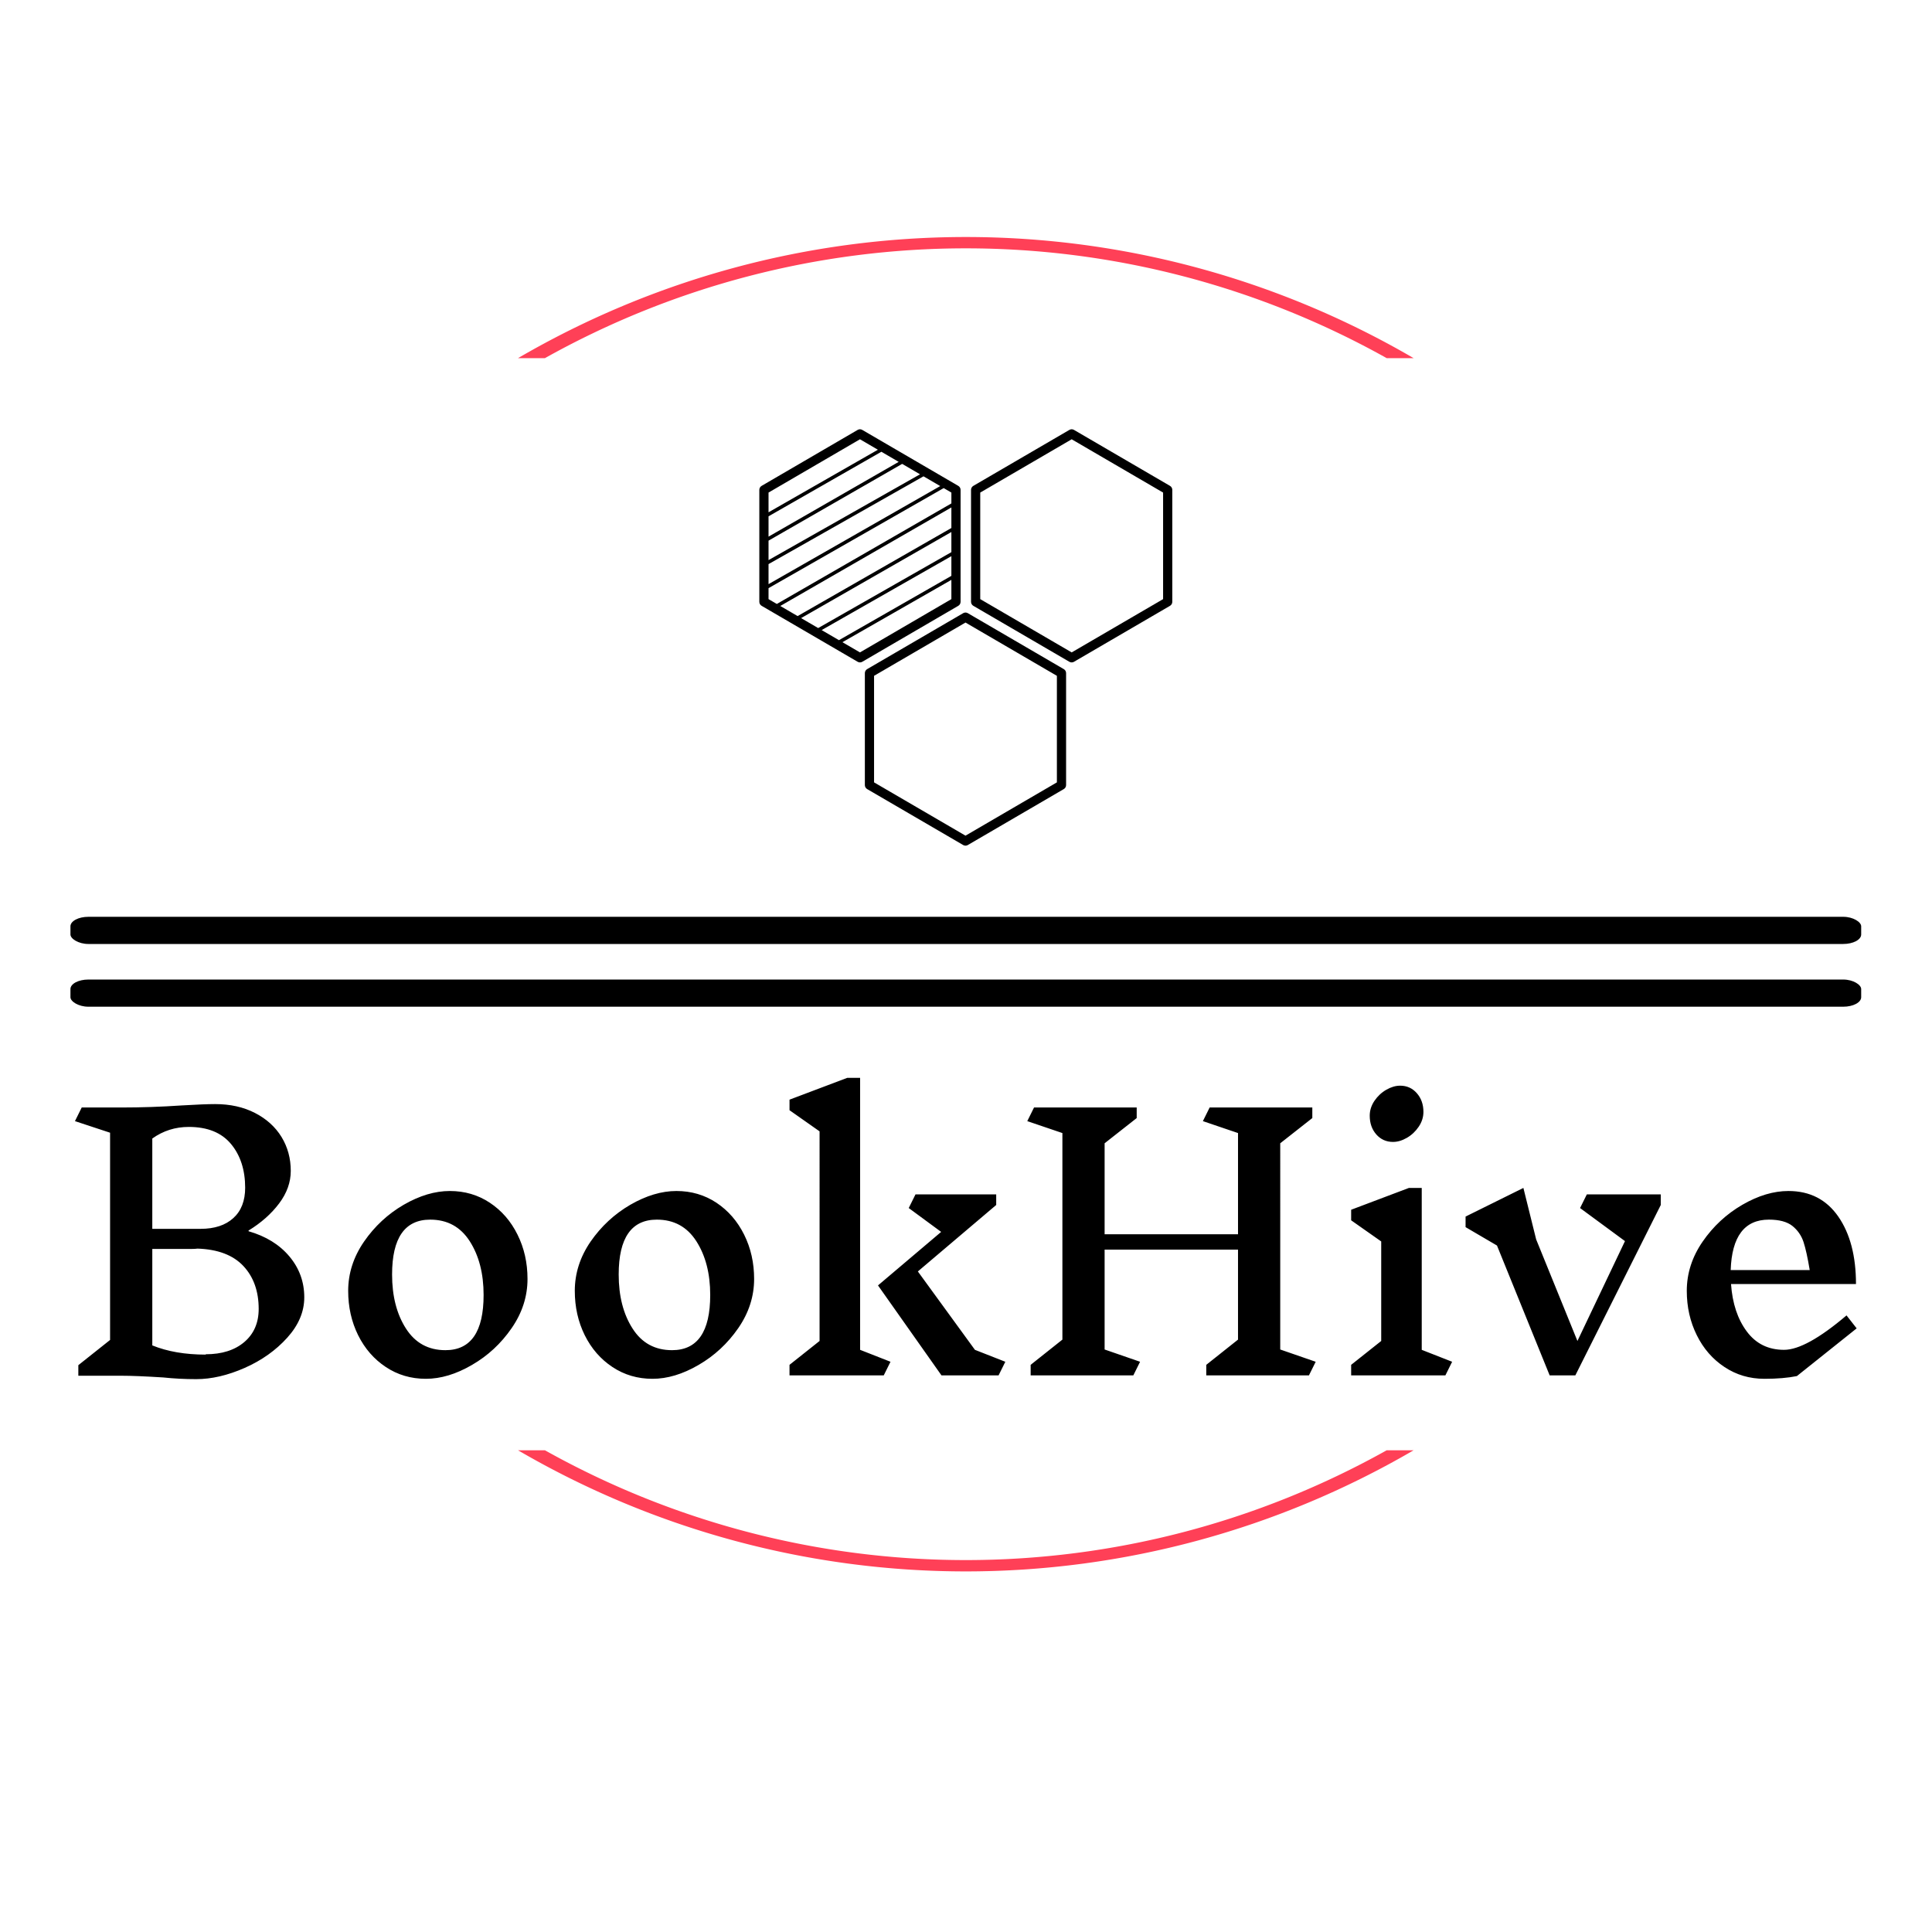<?xml version="1.0" encoding="UTF-8" standalone="no"?>
<svg
        version="1.1"
        width="1000"
        height="1000"
        viewBox="0 0 1000 1000"
        id="svg94"
        sodipodi:docname="logo-black.svg"
        inkscape:version="1.2.2 (732a01da63, 2022-12-09, custom)"
        xmlns:inkscape="http://www.inkscape.org/namespaces/inkscape"
        xmlns:sodipodi="http://sodipodi.sourceforge.net/DTD/sodipodi-0.dtd"
        xmlns="http://www.w3.org/2000/svg"
>
    <defs
            id="defs98"/>
    <sodipodi:namedview
            id="namedview96"
            pagecolor="#505050"
            bordercolor="#ffffff"
            borderopacity="1"
            inkscape:showpageshadow="0"
            inkscape:pageopacity="0"
            inkscape:pagecheckerboard="1"
            inkscape:deskcolor="#505050"
            showgrid="false"
            inkscape:zoom="0.813"
            inkscape:cx="477.24477"
            inkscape:cy="500"
            inkscape:window-width="1920"
            inkscape:window-height="1016"
            inkscape:window-x="0"
            inkscape:window-y="27"
            inkscape:window-maximized="1"
            inkscape:current-layer="svg94"/>
    <g
            id="tight-bounds"
            transform="matrix(3.792,0,0,3.827,-250,-5)">
        <svg
                viewBox="0 0 395.52 247.2"
                height="247.2"
                width="395.52"
                version="1.1"
                id="svg85">
            <g
                    id="g29">
                <svg
                        version="1.1"
                        id="svg27"
                        width="100%"
                        height="100%"/>
            </g>
            <g
                    id="g81">
                <svg
                        viewBox="0 0 395.52 247.2"
                        height="247.2"
                        width="395.52"
                        version="1.1"
                        id="svg79">
                    <g
                            transform="translate(75.544,59.365)"
                            id="g73">
                        <svg
                                viewBox="0 0 244.431 128.47"
                                height="128.47"
                                width="244.431"
                                version="1.1"
                                id="svg71">
                            <g
                                    id="g69">
                                <svg
                                        viewBox="0 0 245.654 129.112"
                                        height="128.47"
                                        width="244.431"
                                        version="1.1"
                                        id="svg67">
                                    <g
                                            id="g32">
                                        <rect
                                                width="245.654"
                                                height="3.693"
                                                x="0"
                                                y="66.268"
                                                fill="#000000"
                                                opacity="1"
                                                stroke-width="0"
                                                stroke="transparent"
                                                fill-opacity="1"
                                                class="rect-o-0"
                                                data-fill-palette-color="primary"
                                                rx="1%"
                                                id="o-0"
                                                data-palette-color="#e04357"/>
                                    </g>
                                    <g
                                            id="g35">
                                        <rect
                                                width="245.654"
                                                height="3.693"
                                                x="0"
                                                y="74.795"
                                                fill="#000000"
                                                opacity="1"
                                                stroke-width="0"
                                                stroke="transparent"
                                                fill-opacity="1"
                                                class="rect-o-1"
                                                data-fill-palette-color="primary"
                                                rx="1%"
                                                id="o-1"
                                                data-palette-color="#e04357"/>
                                    </g>
                                    <g
                                            transform="translate(0.611,88.157)"
                                            id="g52">
                                        <svg
                                                viewBox="0 0 244.431 40.955"
                                                height="40.955"
                                                width="244.431"
                                                version="1.1"
                                                id="svg50">
                                            <g
                                                    id="g48">
                                                <svg
                                                        viewBox="0 0 244.431 40.955"
                                                        height="40.955"
                                                        width="244.431"
                                                        version="1.1"
                                                        id="svg46">
                                                    <g
                                                            id="g44">
                                                        <svg
                                                                viewBox="0 0 244.431 40.955"
                                                                height="40.955"
                                                                width="244.431"
                                                                version="1.1"
                                                                id="svg42">
                                                            <g
                                                                    id="g40">
                                                                <svg
                                                                        width="244.431"
                                                                        viewBox="2.5 -43.65 263.78 44.2"
                                                                        height="40.955"
                                                                        data-palette-color="#e04357"
                                                                        version="1.1"
                                                                        id="svg38">
                                                                    <path
                                                                            d="m 28.2,-21.15 q 3.85,1.1 6.05,3.7 2.2,2.6 2.2,6 v 0 q 0,3.15 -2.52,5.92 -2.53,2.78 -6.3,4.43 -3.78,1.65 -7.18,1.65 v 0 q -2.5,0 -4.9,-0.25 v 0 q -4,-0.25 -6.2,-0.25 v 0 H 3 V -1.5 l 4.7,-3.7 v -30.4 l -5.2,-1.7 1,-2 h 5.8 q 4.55,0 8.95,-0.3 v 0 q 3.4,-0.2 5,-0.2 v 0 q 3.35,0 5.9,1.3 2.55,1.3 3.93,3.52 1.37,2.23 1.37,4.98 v 0 q 0,2.5 -1.72,4.77 -1.73,2.28 -4.53,3.98 v 0 z m -0.5,-6.35 q 0,-3.95 -2.1,-6.45 -2.1,-2.5 -6.25,-2.5 v 0 q -3,0 -5.4,1.7 v 0 13.25 h 7.15 q 3.1,0 4.85,-1.58 1.75,-1.57 1.75,-4.47 v 0 z m -5.85,24.4 q 3.6,0 5.73,-1.8 2.12,-1.8 2.12,-4.85 v 0 q 0,-3.9 -2.27,-6.3 -2.28,-2.4 -6.78,-2.55 v 0 q -0.35,0.05 -0.95,0.05 v 0 H 13.95 V -4.4 q 3.35,1.35 7.9,1.35 v 0 z M 58,-27.05 q 3.3,0 5.92,1.72 2.63,1.73 4.1,4.68 1.48,2.95 1.48,6.5 v 0 q 0,3.85 -2.35,7.22 -2.35,3.38 -5.88,5.4 -3.52,2.03 -6.82,2.03 v 0 q -3.3,0 -5.93,-1.73 -2.62,-1.72 -4.1,-4.67 -1.47,-2.95 -1.47,-6.5 v 0 q 0,-3.85 2.35,-7.23 2.35,-3.37 5.87,-5.4 3.53,-2.02 6.83,-2.02 z m -2.9,4.2 q -5.65,0 -5.65,8.05 v 0 q 0,4.75 2.05,7.92 2.05,3.18 5.85,3.18 v 0 q 5.65,0 5.65,-8.1 v 0 q 0,-4.7 -2.05,-7.88 -2.05,-3.17 -5.85,-3.17 z m 36.45,-4.2 q 3.29,0 5.92,1.72 2.62,1.73 4.1,4.68 1.48,2.95 1.48,6.5 v 0 q 0,3.85 -2.35,7.22 -2.36,3.38 -5.88,5.4 Q 91.3,0.5 88,0.5 v 0 q -3.3,0 -5.93,-1.73 -2.62,-1.72 -4.1,-4.67 -1.47,-2.95 -1.47,-6.5 v 0 q 0,-3.85 2.34,-7.23 2.36,-3.37 5.88,-5.4 3.53,-2.02 6.83,-2.02 z m -2.9,4.2 q -5.65,0 -5.65,8.05 v 0 q 0,4.75 2.05,7.92 2.04,3.18 5.85,3.18 v 0 q 5.65,0 5.65,-8.1 v 0 q 0,-4.7 -2.05,-7.88 -2.05,-3.17 -5.85,-3.17 z m 30.09,19.1 4.5,1.75 -1,2 h -13.95 v -1.55 l 4.45,-3.5 V -35.8 l -4.45,-3.1 v -1.55 l 8.55,-3.2 h 1.9 z m 21.5,1.75 -1,2 h -8.45 l -9.4,-13.2 9.35,-7.85 -4.8,-3.5 1,-2 h 11.95 V -25 l -11.6,9.75 8.45,11.5 z m 45.95,0 -1,2 h -15.2 v -1.55 l 4.7,-3.7 v -13.2 H 154.94 V -3.8 l 5.25,1.8 -1,2 h -15.2 v -1.55 l 4.7,-3.7 v -30.3 l -5.2,-1.75 1,-2 h 15.2 v 1.55 l -4.75,3.7 v 13.35 h 19.75 v -14.85 l -5.2,-1.75 1,-2 h 15.2 v 1.55 l -4.75,3.7 V -3.8 Z m 20.2,0 -1,2 h -13.95 v -1.55 l 4.45,-3.5 v -14.6 l -4.45,-3.1 v -1.55 l 8.55,-3.2 h 1.9 v 23.75 z m -7.7,-40.5 q 1.5,0 2.47,1.1 0.98,1.1 0.98,2.75 v 0 q 0,1.15 -0.7,2.17 -0.7,1.03 -1.75,1.63 -1.05,0.6 -2.05,0.6 v 0 q -1.5,0 -2.48,-1.1 -0.97,-1.1 -0.97,-2.75 v 0 q 0,-1.15 0.7,-2.18 0.7,-1.02 1.75,-1.62 1.05,-0.6 2.05,-0.6 z m 38.59,15.95 V -25 L 224.63,0 h -3.8 l -7.8,-19.05 -4.65,-2.7 v -1.55 l 8.56,-4.2 1.89,7.55 6.11,14.9 7.04,-14.65 -6.65,-4.85 1,-2 z m 29,19.65 -8.85,7 q -2,0.4 -4.8,0.4 v 0 q -3.3,0 -5.92,-1.73 -2.63,-1.72 -4.1,-4.67 -1.48,-2.95 -1.48,-6.5 v 0 q 0,-3.85 2.35,-7.23 2.35,-3.37 5.88,-5.4 3.52,-2.02 6.82,-2.02 v 0 q 4.75,0 7.38,3.75 2.62,3.75 2.62,9.9 v 0 h -18.5 q 0.3,4.25 2.33,6.95 2.02,2.7 5.52,2.7 v 0 q 3.25,0 9.25,-5.05 v 0 z m -13,-15.95 q -5.4,0 -5.65,7.4 v 0 h 11.7 q -0.45,-2.7 -0.92,-4.13 -0.48,-1.42 -1.65,-2.35 -1.18,-0.92 -3.48,-0.92 z"
                                                                            opacity="1"
                                                                            fill="#000000"
                                                                            class="undefined-text-0"
                                                                            data-fill-palette-color="primary"
                                                                            id="text-0"/>
                                                                </svg>
                                                            </g>
                                                        </svg>
                                                    </g>
                                                </svg>
                                            </g>
                                        </svg>
                                    </g>
                                    <g
                                            transform="translate(94.501)"
                                            id="g63">
                                        <svg
                                                viewBox="0 0 56.652 56.599"
                                                height="56.599"
                                                width="56.652"
                                                version="1.1"
                                                id="svg61">
                                            <g
                                                    id="g59">
                                                <svg
                                                        version="1.1"
                                                        x="0"
                                                        y="0"
                                                        viewBox="5.047 5.669 89.734 89.65"
                                                        enable-background="new 0 0 100 100"
                                                        xml:space="preserve"
                                                        height="56.599"
                                                        width="56.652"
                                                        class="icon-icon-0"
                                                        data-fill-palette-color="accent"
                                                        id="icon-0"><g
                             fill="#ffffff"
                             data-fill-palette-color="accent"
                             id="g56"><path
                               d="M 94.281,17.854 73.418,5.803 c -0.309,-0.179 -0.691,-0.179 -1,0 l -20.869,12.05 c -0.311,0.179 -0.5,0.509 -0.5,0.866 v 24.096 c 0,0.357 0.189,0.688 0.5,0.866 L 72.418,55.73 c 0.154,0.09 0.326,0.135 0.5,0.135 0.172,0 0.346,-0.045 0.5,-0.135 L 94.281,43.68 c 0.309,-0.178 0.5,-0.508 0.5,-0.866 V 18.719 c 0,-0.357 -0.191,-0.687 -0.5,-0.865 z M 92.781,42.238 72.918,53.71 53.049,42.238 V 19.296 L 72.918,7.823 92.781,19.296 Z M 48.777,42.815 V 18.719 c 0,-0.357 -0.189,-0.688 -0.5,-0.866 L 27.414,5.803 c -0.311,-0.179 -0.691,-0.178 -1,0 L 5.547,17.853 c -0.311,0.179 -0.5,0.509 -0.5,0.866 v 24.096 c 0,0.357 0.189,0.688 0.5,0.866 L 26.414,55.73 c 0.154,0.09 0.326,0.135 0.5,0.135 0.172,0 0.346,-0.045 0.5,-0.135 L 48.277,43.68 c 0.311,-0.178 0.5,-0.508 0.5,-0.865 z m -2,-5.587 L 22.35,51.075 18.588,48.903 46.777,32.986 Z m 0,-5.103 L 17.834,48.467 14.121,46.323 46.777,27.786 Z M 13.367,45.888 9.601,43.713 46.777,22.497 v 4.427 z M 7.047,28.786 V 24.407 L 31.563,10.51 35.331,12.686 Z M 36.082,13.119 39.965,15.362 7.047,33.838 V 29.649 Z M 7.047,34.699 40.721,15.798 44.354,17.897 7.047,39.013 Z M 26.914,7.823 30.81,10.073 7.047,23.544 V 19.296 Z M 7.047,39.874 45.108,18.332 l 1.67,0.965 v 2.336 L 8.85,43.279 7.047,42.238 Z M 26.914,53.71 23.103,51.51 46.777,38.09 v 4.148 z M 71.203,57.307 50.346,45.259 c -0.309,-0.179 -0.689,-0.179 -1,0 L 28.477,57.307 c -0.309,0.18 -0.5,0.51 -0.5,0.867 V 82.27 c 0,0.357 0.191,0.688 0.5,0.865 l 20.869,12.049 c 0.154,0.09 0.328,0.135 0.5,0.135 0.174,0 0.346,-0.045 0.5,-0.135 L 71.203,83.135 c 0.311,-0.178 0.5,-0.508 0.5,-0.865 V 58.174 c 0,-0.358 -0.189,-0.688 -0.5,-0.867 z M 69.703,81.691 49.846,93.164 29.977,81.691 V 58.75 L 49.846,47.28 69.703,58.75 Z M 27.732,54.865"
                               fill="#000000"
                               data-fill-palette-color="accent"
                               id="path54" /></g></svg>
                                            </g>
                                        </svg>
                                    </g>
                                    <g
                                            id="g65"/>
                                </svg>
                            </g>
                        </svg>
                    </g>
                    <g
                            id="g77">
                        <path
                                d="m 136.636,49.745 a 122.216,122.216 0 0 1 122.248,0 h -3.675 a 118.541,118.541 0 0 0 -114.898,0 h -3.675 m 0,147.71 a 122.216,122.216 0 0 0 122.248,0 h -3.675 a 118.541,118.541 0 0 1 -114.898,0 h -3.675"
                                fill="#ff4057"
                                stroke="transparent"
                                data-fill-palette-color="tertiary"
                                id="path75"/>
                    </g>
                </svg>
            </g>
            <defs
                    id="defs83"/>
        </svg>
        <rect
                width="395.52"
                height="247.2"
                fill="none"
                stroke="none"
                visibility="hidden"
                id="rect87"
                x="0"
                y="0"/>
    </g>
</svg>
